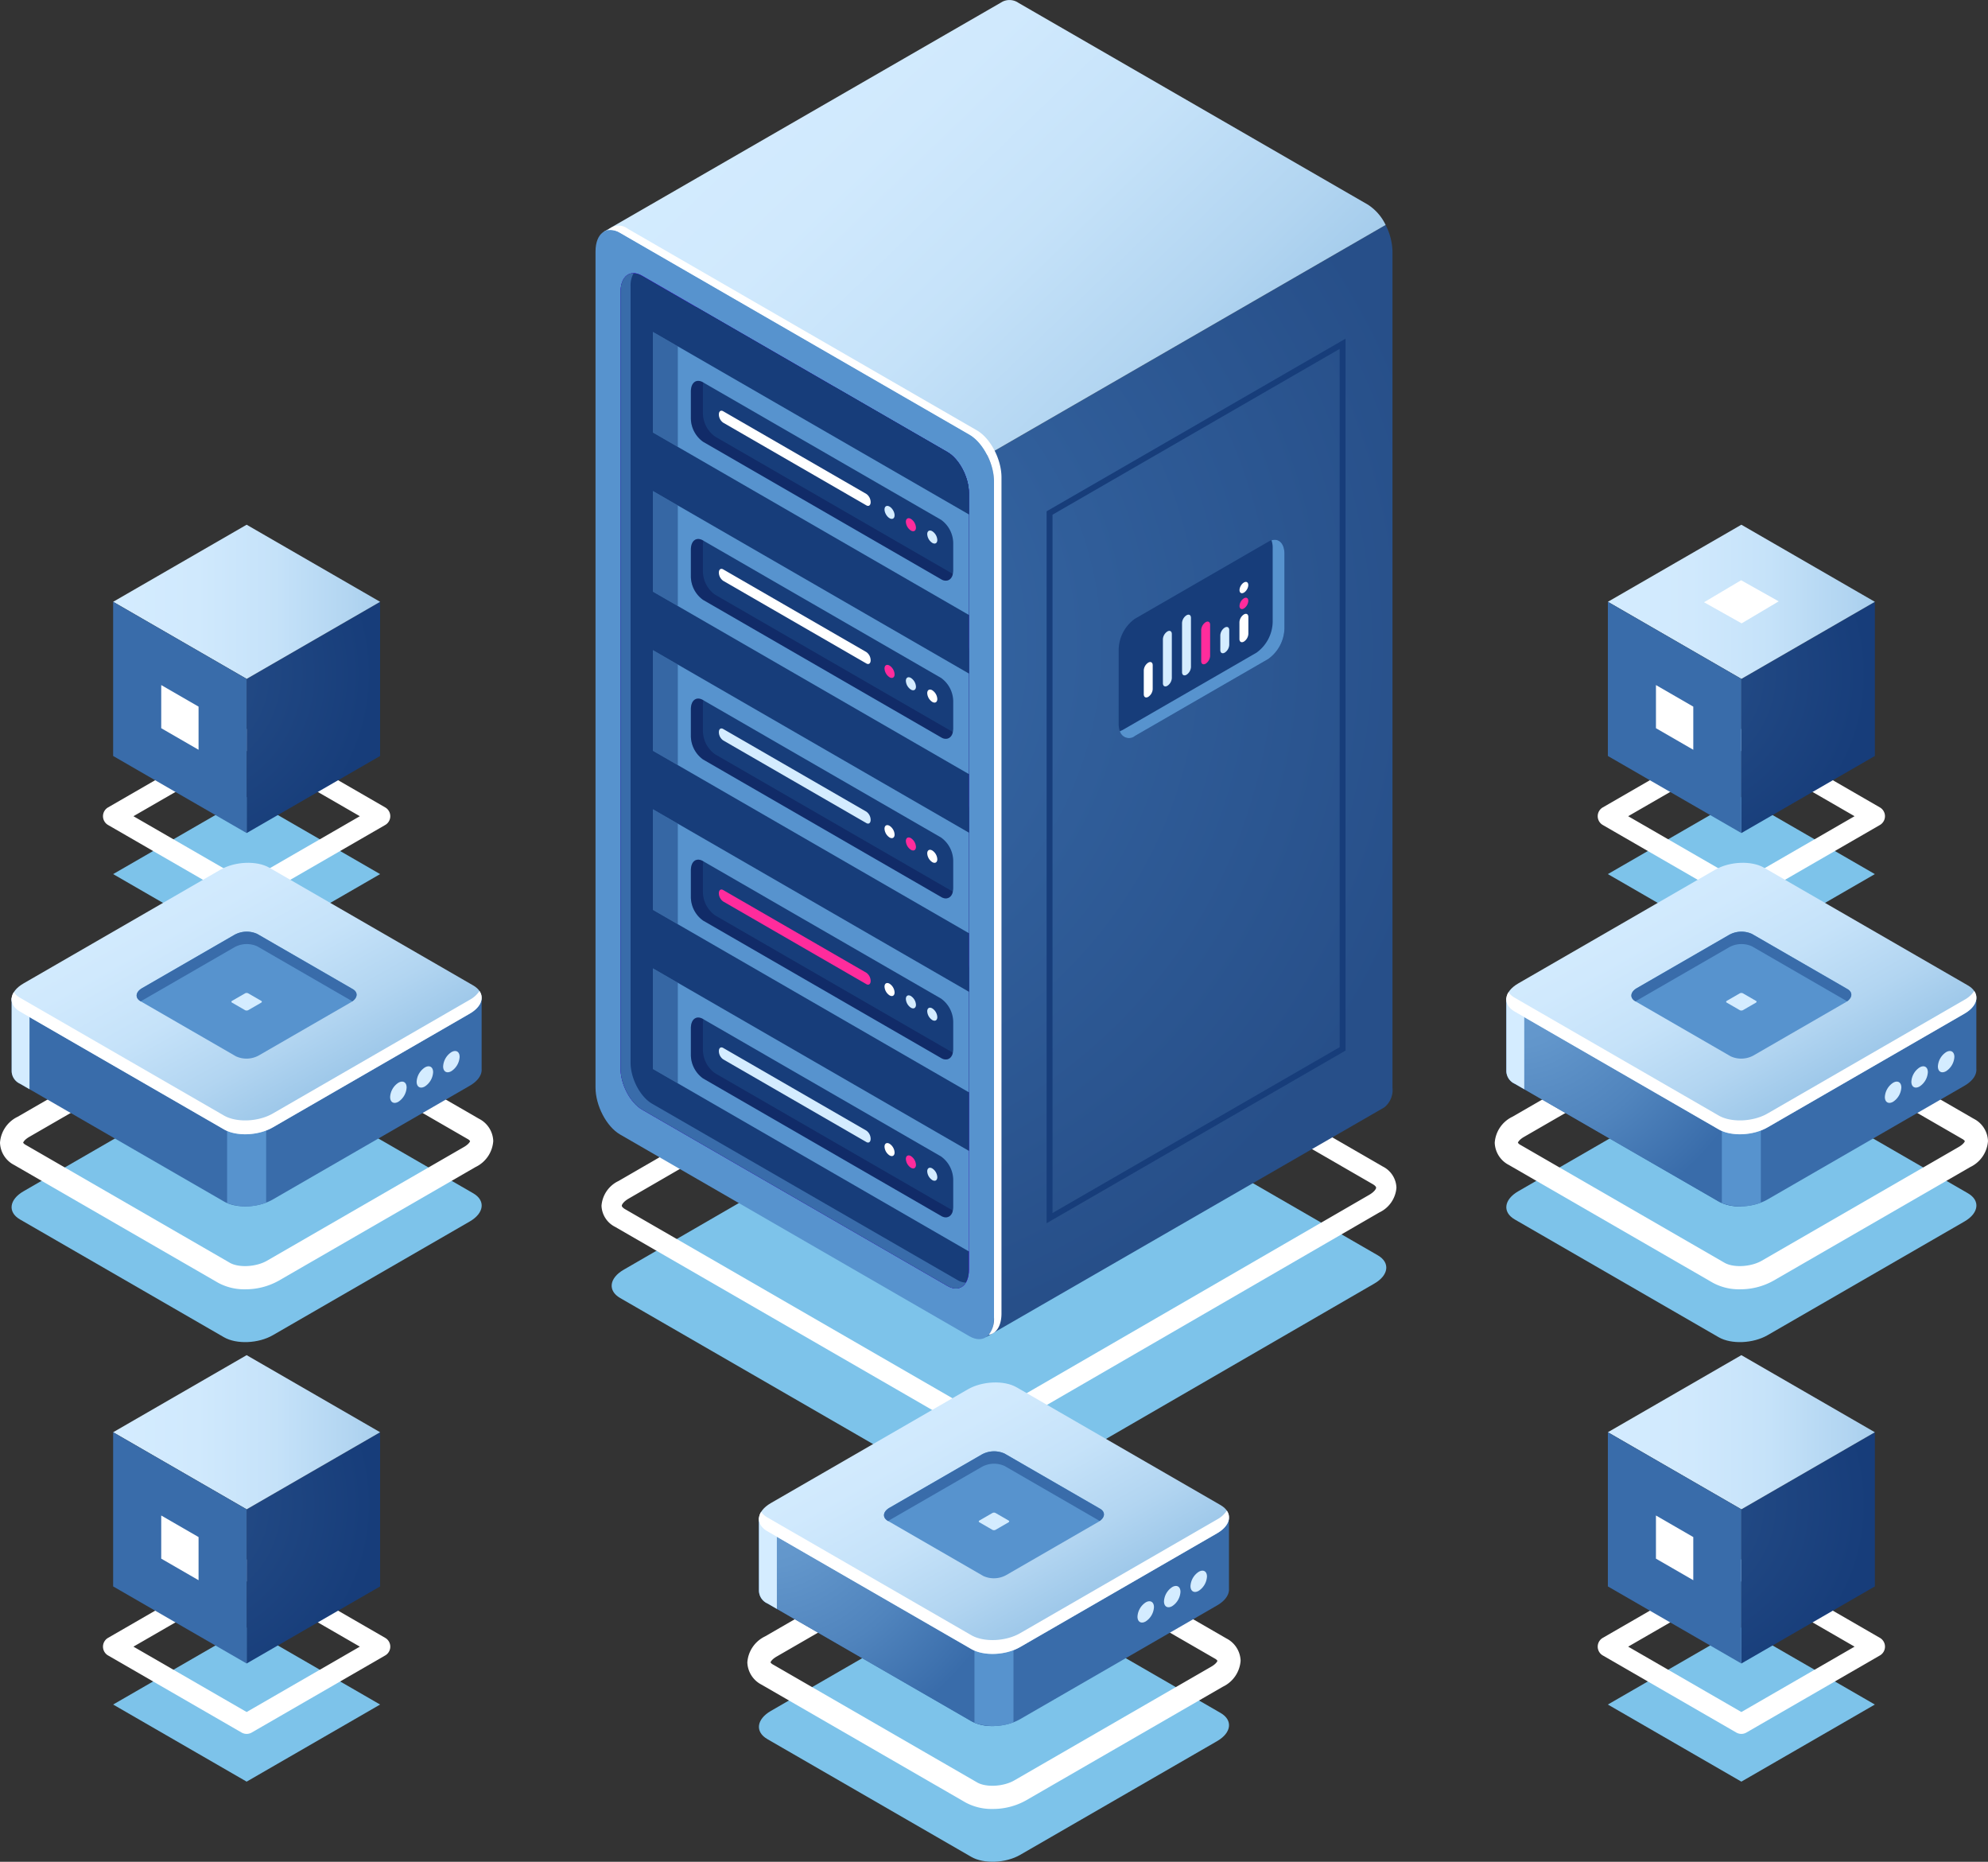 <svg xmlns="http://www.w3.org/2000/svg" xmlns:xlink="http://www.w3.org/1999/xlink" width="336.415" height="314.981" viewBox="0 0 336.415 314.981">
  <rect x="0" y="0" width="336.415" height="314.981" fill="#333333" stroke="none"/>
  <defs>
    <radialGradient id="radial-gradient" cx="-0.095" cy="0.312" r="0.861" gradientTransform="translate(-0.366) scale(1.732 1)" gradientUnits="objectBoundingBox">
      <stop offset="0" stop-color="#274f89"/>
      <stop offset="1" stop-color="#173d7a"/>
    </radialGradient>
    <linearGradient id="linear-gradient" y1="0.5" x2="1.319" y2="0.5" gradientUnits="objectBoundingBox">
      <stop offset="0" stop-color="#d4ecff"/>
      <stop offset="0.239" stop-color="#d0e9fd"/>
      <stop offset="0.46" stop-color="#c5e2f9"/>
      <stop offset="0.675" stop-color="#b2d5f1"/>
      <stop offset="0.884" stop-color="#98c4e7"/>
      <stop offset="1" stop-color="#86b8e0"/>
    </linearGradient>
    <radialGradient id="radial-gradient-2" cx="-1.237" cy="-0.578" r="1.555" gradientTransform="translate(-0.366) scale(1.732 1)" gradientUnits="objectBoundingBox">
      <stop offset="0" stop-color="#699dd1"/>
      <stop offset="0.266" stop-color="#6296cb"/>
      <stop offset="0.641" stop-color="#5084bd"/>
      <stop offset="1" stop-color="#396caa"/>
    </radialGradient>
    <radialGradient id="radial-gradient-3" cx="-0.095" cy="0.312" r="0.861" xlink:href="#radial-gradient"/>
    <radialGradient id="radial-gradient-4" cx="-1.237" cy="-0.578" r="1.555" xlink:href="#radial-gradient-2"/>
    <radialGradient id="radial-gradient-5" cx="-0.095" cy="0.312" r="0.861" xlink:href="#radial-gradient"/>
    <radialGradient id="radial-gradient-6" cx="-1.237" cy="-0.578" r="1.555" xlink:href="#radial-gradient-2"/>
    <radialGradient id="radial-gradient-7" cx="-0.095" cy="0.312" r="0.861" xlink:href="#radial-gradient"/>
    <radialGradient id="radial-gradient-8" cx="-1.237" cy="-0.578" r="1.555" xlink:href="#radial-gradient-2"/>
    <radialGradient id="radial-gradient-9" cx="0.234" cy="0.38" r="0.644" gradientTransform="translate(-0.287) scale(1.574 1)" gradientUnits="objectBoundingBox">
      <stop offset="0" stop-color="#396caa"/>
      <stop offset="1" stop-color="#274f89"/>
    </radialGradient>
    <linearGradient id="linear-gradient-5" x1="0.029" y1="0.235" x2="0.883" y2="0.916" xlink:href="#linear-gradient"/>
    <linearGradient id="linear-gradient-6" x1="-5.118" y1="7.146" x2="-3.992" y2="7.058" gradientUnits="objectBoundingBox">
      <stop offset="0" stop-color="#3919bb"/>
      <stop offset="1" stop-color="#6507fa"/>
    </linearGradient>
    <radialGradient id="radial-gradient-10" cx="0.055" cy="0.064" r="1.056" gradientTransform="translate(-0.02) scale(1.039 1)" xlink:href="#radial-gradient-2"/>
    <linearGradient id="linear-gradient-8" x1="0.131" y1="0.119" x2="0.99" y2="1.006" gradientUnits="objectBoundingBox">
      <stop offset="0" stop-color="#d4ecff"/>
      <stop offset="0.201" stop-color="#d0e9fd"/>
      <stop offset="0.387" stop-color="#c5e2f9"/>
      <stop offset="0.568" stop-color="#b2d5f1"/>
      <stop offset="0.744" stop-color="#98c4e7"/>
      <stop offset="0.842" stop-color="#86b8e0"/>
    </linearGradient>
    <radialGradient id="radial-gradient-11" cx="0.055" cy="0.064" r="1.056" gradientTransform="translate(-0.02) scale(1.039 1)" xlink:href="#radial-gradient-2"/>
  </defs>
  <g id="Group_52" data-name="Group 52" transform="translate(-222.876 -46.426)">
    <g id="Group_18" data-name="Group 18">
      <g id="Group_17" data-name="Group 17">
        <path id="Path_21" data-name="Path 21" d="M264.613,347.848l-22.591-13.043,22.59-13.042L287.2,334.806Z" fill="#7dc3ea"/>
        <path id="Path_22" data-name="Path 22" d="M264.613,339.772a1.714,1.714,0,0,1-.858-.23L241.164,326.5a1.717,1.717,0,0,1,0-2.975l22.59-13.042a1.714,1.714,0,0,1,1.716,0l22.591,13.042a1.716,1.716,0,0,1,0,2.975l-22.59,13.043A1.714,1.714,0,0,1,264.613,339.772Zm-19.156-14.761,19.156,11.06,19.155-11.06-19.156-11.058Z" fill="#fff"/>
        <path id="Path_23" data-name="Path 23" d="M287.2,314.82l-22.59,13.042V301.779l22.59-13.042Z" fill="url(#radial-gradient)"/>
        <path id="Path_24" data-name="Path 24" d="M264.613,301.779l-22.59-13.042,22.589-13.042,22.59,13.042Z" fill="url(#linear-gradient)"/>
        <path id="Path_25" data-name="Path 25" d="M264.613,327.863l-22.59-13.042V288.737l22.59,13.042Z" fill="url(#radial-gradient-2)"/>
      </g>
      <path id="Path_26" data-name="Path 26" d="M256.477,313.771l-6.318-3.648v-7.3l6.318,3.648Z" fill="#fff"/>
    </g>
    <g id="Group_20" data-name="Group 20">
      <g id="Group_19" data-name="Group 19">
        <path id="Path_27" data-name="Path 27" d="M517.555,207.352l-22.591-13.043,22.59-13.042,22.591,13.043Z" fill="#7dc3ea"/>
        <path id="Path_28" data-name="Path 28" d="M517.555,199.275a1.721,1.721,0,0,1-.859-.23L494.105,186a1.717,1.717,0,0,1,0-2.975l22.59-13.042a1.716,1.716,0,0,1,1.717,0L541,183.028A1.717,1.717,0,0,1,541,186l-22.59,13.042A1.72,1.72,0,0,1,517.555,199.275ZM498.4,184.515l19.156,11.059,19.154-11.059-19.155-11.058Z" fill="#fff"/>
        <path id="Path_29" data-name="Path 29" d="M540.145,174.324l-22.59,13.042V161.283l22.59-13.042Z" fill="url(#radial-gradient-3)"/>
        <path id="Path_30" data-name="Path 30" d="M517.555,161.283l-22.59-13.042L517.554,135.2l22.59,13.042Z" fill="url(#linear-gradient)"/>
        <path id="Path_31" data-name="Path 31" d="M517.555,187.367l-22.59-13.042V148.24l22.59,13.042Z" fill="url(#radial-gradient-4)"/>
      </g>
      <path id="Path_32" data-name="Path 32" d="M509.419,173.275l-6.318-3.648v-7.3l6.318,3.648Z" fill="#fff"/>
      <path id="Path_33" data-name="Path 33" d="M511.237,148.316l6.274-3.723,6.361,3.572-6.274,3.723Z" fill="#fff"/>
    </g>
    <g id="Group_22" data-name="Group 22">
      <g id="Group_21" data-name="Group 21">
        <path id="Path_34" data-name="Path 34" d="M517.554,347.848l-22.591-13.043,22.59-13.042,22.591,13.043Z" fill="#7dc3ea"/>
        <path id="Path_35" data-name="Path 35" d="M517.555,339.772a1.721,1.721,0,0,1-.859-.23L494.105,326.5a1.717,1.717,0,0,1,0-2.975l22.59-13.042a1.716,1.716,0,0,1,1.717,0L541,323.524a1.717,1.717,0,0,1,0,2.975l-22.59,13.043A1.72,1.72,0,0,1,517.555,339.772ZM498.4,325.011l19.157,11.06,19.155-11.06-19.156-11.058Z" fill="#fff"/>
        <path id="Path_36" data-name="Path 36" d="M540.144,314.82l-22.59,13.042V301.779l22.59-13.042Z" fill="url(#radial-gradient-5)"/>
        <path id="Path_37" data-name="Path 37" d="M517.554,301.779l-22.59-13.042,22.589-13.042,22.59,13.042Z" fill="url(#linear-gradient)"/>
        <path id="Path_38" data-name="Path 38" d="M517.554,327.863l-22.59-13.042V288.737l22.59,13.042Z" fill="url(#radial-gradient-6)"/>
      </g>
      <path id="Path_39" data-name="Path 39" d="M509.418,313.771l-6.318-3.648v-7.3l6.318,3.648Z" fill="#fff"/>
    </g>
    <g id="Group_24" data-name="Group 24">
      <g id="Group_23" data-name="Group 23">
        <path id="Path_40" data-name="Path 40" d="M264.613,207.352l-22.591-13.043,22.59-13.042L287.2,194.31Z" fill="#7dc3ea"/>
        <path id="Path_41" data-name="Path 41" d="M264.613,199.275a1.714,1.714,0,0,1-.858-.23L241.164,186a1.717,1.717,0,0,1,0-2.975l22.59-13.042a1.714,1.714,0,0,1,1.716,0l22.591,13.042a1.716,1.716,0,0,1,0,2.975l-22.59,13.042A1.715,1.715,0,0,1,264.613,199.275Zm-19.155-14.76,19.155,11.059,19.154-11.059-19.155-11.058Z" fill="#fff"/>
        <path id="Path_42" data-name="Path 42" d="M287.2,174.324l-22.59,13.042V161.283L287.2,148.24Z" fill="url(#radial-gradient-7)"/>
        <path id="Path_43" data-name="Path 43" d="M264.613,161.283l-22.59-13.042L264.612,135.2l22.59,13.042Z" fill="url(#linear-gradient)"/>
        <path id="Path_44" data-name="Path 44" d="M264.613,187.367l-22.59-13.042V148.24l22.59,13.042Z" fill="url(#radial-gradient-8)"/>
      </g>
      <path id="Path_45" data-name="Path 45" d="M256.477,173.275l-6.318-3.648v-7.3l6.318,3.648Z" fill="#fff"/>
    </g>
    <g id="Group_42" data-name="Group 42">
      <path id="Path_46" data-name="Path 46" d="M385.752,299.475l-57.936-33.449c-2.123-1.226-1.856-3.367.6-4.782L389.817,225.7c2.452-1.416,6.161-1.569,8.284-.344l57.936,33.45c2.123,1.226,1.857,3.367-.6,4.782l-61.406,35.545C391.584,300.547,387.876,300.7,385.752,299.475Z" fill="#7dc3ea"/>
      <path id="Path_47" data-name="Path 47" d="M389.358,288.485a9.07,9.07,0,0,1-4.464-1.05l-57.936-33.449a4.167,4.167,0,0,1-2.292-3.565,5.057,5.057,0,0,1,2.885-4.193l61.406-35.543c2.972-1.717,7.364-1.868,10-.345l57.936,33.45a4.162,4.162,0,0,1,2.292,3.564,5.049,5.049,0,0,1-2.886,4.192L394.9,287.09A11.316,11.316,0,0,1,389.358,288.485Zm-2.747-4.024c1.591.918,4.659.757,6.566-.344l61.4-35.544c.859-.5,1.171-1,1.171-1.219,0-.129-.178-.36-.574-.59l-57.937-33.449c-1.591-.919-4.659-.758-6.566.344l-61.4,35.543c-.859.5-1.171,1-1.171,1.219,0,.128.178.361.576.59Z" fill="#fff"/>
      <g id="Group_41" data-name="Group 41">
        <g id="Group_40" data-name="Group 40">
          <g id="Group_35" data-name="Group 35">
            <g id="Group_27" data-name="Group 27">
              <g id="Group_26" data-name="Group 26">
                <g id="Group_25" data-name="Group 25">
                  <path id="Path_48" data-name="Path 48" d="M389.934,123.408s-31.808,3.03-50.965,4.5l50.812,144.713,67.211-38.765.032-.019.12-.069,0-.005a3.744,3.744,0,0,0,1.373-3.318V89a10.251,10.251,0,0,0-1.167-4.515Z" fill="url(#radial-gradient-9)"/>
                  <path id="Path_49" data-name="Path 49" d="M454.353,81.049,395.245,46.923a2.672,2.672,0,0,0-2.692-.232h0L325.072,85.621l3.179,11.766,16.92,48.188,3.185,1.838,109-62.928A8.331,8.331,0,0,0,454.353,81.049Z" fill="url(#linear-gradient-5)"/>
                  <path id="Path_50" data-name="Path 50" d="M386.921,272.492l-59.107-34.126c-2.3-1.327-4.162-4.887-4.162-7.952V88.968c0-3.064,1.863-4.473,4.162-3.146l59.107,34.126c2.3,1.327,4.162,4.887,4.162,7.952V269.345C391.083,272.41,389.22,273.819,386.921,272.492Z" fill="#5793ce"/>
                  <path id="Path_51" data-name="Path 51" d="M388.188,119.237,329.081,85.111a2.457,2.457,0,0,0-3.274.241,3.078,3.078,0,0,1,2.007.47l59.107,34.126c2.3,1.327,4.162,4.887,4.162,7.952V269.345a4.319,4.319,0,0,1-.888,2.906c1.285-.2,2.155-1.522,2.155-3.616V127.189C392.35,124.124,390.487,120.564,388.188,119.237Z" fill="#fff"/>
                  <path id="Path_52" data-name="Path 52" d="M383.2,263.977l-51.671-29.832c-2.009-1.161-3.638-4.273-3.638-6.952V95.83c0-2.679,1.629-3.911,3.638-2.751L383.2,122.911c2.009,1.161,3.638,4.273,3.638,6.952V261.226C386.841,263.9,385.212,265.137,383.2,263.977Z" fill="url(#linear-gradient-6)"/>
                  <path id="Path_53" data-name="Path 53" d="M383.2,263.977l-51.671-29.832c-2.009-1.161-3.638-4.273-3.638-6.952V95.83c0-2.679,1.629-3.911,3.638-2.751L383.2,122.911c2.009,1.161,3.638,4.273,3.638,6.952V261.226C386.841,263.9,385.212,265.137,383.2,263.977Z" fill="url(#linear-gradient-6)"/>
                  <path id="Path_54" data-name="Path 54" d="M383.2,263.977l-51.671-29.832c-2.009-1.161-3.638-4.273-3.638-6.952V95.83c0-2.679,1.629-3.911,3.638-2.751L383.2,122.911c2.009,1.161,3.638,4.273,3.638,6.952V261.226C386.841,263.9,385.212,265.137,383.2,263.977Z" fill="#173d7a"/>
                  <path id="Path_55" data-name="Path 55" d="M384.891,262.984,333.22,233.151c-2.009-1.16-3.638-4.272-3.638-6.951V94.837a4.2,4.2,0,0,1,.522-2.193c-1.3-.01-2.21,1.183-2.21,3.186V227.193c0,2.679,1.629,5.791,3.638,6.952L383.2,263.977c1.324.764,2.48.485,3.116-.558A2.93,2.93,0,0,1,384.891,262.984Z" fill="#396caa"/>
                </g>
              </g>
            </g>
            <g id="Group_29" data-name="Group 29">
              <g id="Group_28" data-name="Group 28">
                <path id="Path_56" data-name="Path 56" d="M383.2,203.666,364,192.578l-30.631,17.685,53.474,30.873V210.618C386.841,207.939,385.212,204.826,383.2,203.666Z" fill="#173d7a"/>
                <path id="Path_57" data-name="Path 57" d="M383.2,176.748,364,165.66l-30.631,17.685,53.474,30.873V183.7C386.841,181.021,385.212,177.908,383.2,176.748Z" fill="#173d7a"/>
                <path id="Path_58" data-name="Path 58" d="M383.2,149.83,364,138.741l-30.631,17.685L386.841,187.3V156.782C386.841,154.1,385.212,150.99,383.2,149.83Z" fill="#173d7a"/>
                <path id="Path_59" data-name="Path 59" d="M383.2,122.911,364,111.823l-30.631,17.685,53.474,30.874V129.864C386.841,127.184,385.212,124.071,383.2,122.911Z" fill="#173d7a"/>
                <path id="Path_60" data-name="Path 60" d="M383.2,122.911,340.685,98.364l-7.318,4.225,53.474,30.874v-3.6C386.841,127.184,385.212,124.071,383.2,122.911Z" fill="#173d7a"/>
              </g>
              <path id="Path_61" data-name="Path 61" d="M386.841,133.463l-53.475-30.874V119.6l53.475,30.873Z" fill="#5793ce"/>
              <path id="Path_62" data-name="Path 62" d="M386.841,160.381l-53.475-30.874v17.014l53.475,30.874Z" fill="#5793ce"/>
              <path id="Path_63" data-name="Path 63" d="M386.841,187.3l-53.475-30.874V173.44l53.475,30.873Z" fill="#5793ce"/>
              <path id="Path_64" data-name="Path 64" d="M386.841,214.218l-53.475-30.874v17.014l53.475,30.873Z" fill="#5793ce"/>
              <path id="Path_65" data-name="Path 65" d="M386.841,241.136l-53.475-30.874v17.014l53.475,30.874Z" fill="#5793ce"/>
            </g>
            <g id="Group_30" data-name="Group 30">
              <path id="Path_66" data-name="Path 66" d="M382.125,144.414l-40.277-23.255a4.931,4.931,0,0,1-2.059-3.934v-4.556c0-1.516.922-2.213,2.059-1.557l40.277,23.254a4.933,4.933,0,0,1,2.059,3.935v4.556C384.184,144.373,383.262,145.07,382.125,144.414Z" fill="#173d7a"/>
              <path id="Path_67" data-name="Path 67" d="M343.883,120.287a4.932,4.932,0,0,1-2.059-3.934V111.8a2.917,2.917,0,0,1,.076-.655l-.052-.03c-1.137-.656-2.059.04-2.059,1.557v4.556a4.931,4.931,0,0,0,2.059,3.934l40.277,23.254a1.233,1.233,0,0,0,1.984-.9Z" fill="#06033e" opacity="0.3"/>
              <path id="Path_68" data-name="Path 68" d="M369.486,131.925l-24.237-13.993a1.736,1.736,0,0,1-.725-1.384h0c0-.533.325-.779.725-.548l24.237,13.994a1.734,1.734,0,0,1,.724,1.384h0C370.21,131.911,369.886,132.156,369.486,131.925Z" fill="#fff"/>
            </g>
            <g id="Group_31" data-name="Group 31">
              <path id="Path_69" data-name="Path 69" d="M382.125,171.166l-40.277-23.255a4.931,4.931,0,0,1-2.059-3.934v-4.556c0-1.516.922-2.213,2.059-1.557l40.277,23.254a4.933,4.933,0,0,1,2.059,3.935v4.556C384.184,171.125,383.262,171.822,382.125,171.166Z" fill="#173d7a"/>
              <path id="Path_70" data-name="Path 70" d="M343.883,147.039a4.932,4.932,0,0,1-2.059-3.934v-4.556a2.917,2.917,0,0,1,.076-.655l-.052-.03c-1.137-.656-2.059.041-2.059,1.557v4.556a4.929,4.929,0,0,0,2.059,3.934l40.277,23.255a1.233,1.233,0,0,0,1.984-.9Z" fill="#06033e" opacity="0.3"/>
              <path id="Path_71" data-name="Path 71" d="M369.486,158.677l-24.237-13.993a1.736,1.736,0,0,1-.725-1.384h0c0-.533.325-.779.725-.548l24.237,13.994a1.735,1.735,0,0,1,.724,1.384h0C370.21,158.663,369.886,158.908,369.486,158.677Z" fill="#fff"/>
            </g>
            <g id="Group_32" data-name="Group 32">
              <path id="Path_72" data-name="Path 72" d="M382.125,198.167l-40.277-23.254a4.933,4.933,0,0,1-2.059-3.935v-4.556c0-1.516.922-2.213,2.059-1.556l40.277,23.254a4.931,4.931,0,0,1,2.059,3.934v4.556C384.184,198.127,383.262,198.823,382.125,198.167Z" fill="#173d7a"/>
              <path id="Path_73" data-name="Path 73" d="M343.883,174.04a4.929,4.929,0,0,1-2.059-3.934V165.55a2.917,2.917,0,0,1,.076-.655l-.052-.029c-1.137-.657-2.059.04-2.059,1.556v4.556a4.933,4.933,0,0,0,2.059,3.935l40.277,23.254a1.233,1.233,0,0,0,1.984-.9Z" fill="#06033e" opacity="0.3"/>
              <path id="Path_74" data-name="Path 74" d="M369.486,185.679l-24.237-13.994a1.735,1.735,0,0,1-.725-1.384h0c0-.533.325-.778.725-.547l24.237,13.993a1.735,1.735,0,0,1,.724,1.384h0C370.21,185.665,369.886,185.91,369.486,185.679Z" fill="#d4ecff"/>
            </g>
            <g id="Group_33" data-name="Group 33">
              <path id="Path_75" data-name="Path 75" d="M382.125,225.417l-40.277-23.254a4.931,4.931,0,0,1-2.059-3.934v-4.556c0-1.517.922-2.213,2.059-1.557l40.277,23.254a4.933,4.933,0,0,1,2.059,3.935v4.556C384.184,225.377,383.262,226.074,382.125,225.417Z" fill="#173d7a"/>
              <path id="Path_76" data-name="Path 76" d="M343.883,201.291a4.932,4.932,0,0,1-2.059-3.934V192.8a2.915,2.915,0,0,1,.076-.654l-.052-.03c-1.137-.656-2.059.04-2.059,1.557v4.556a4.931,4.931,0,0,0,2.059,3.934l40.277,23.254a1.233,1.233,0,0,0,1.984-.9Z" fill="#06033e" opacity="0.3"/>
              <path id="Path_77" data-name="Path 77" d="M369.486,212.929l-24.237-13.993a1.736,1.736,0,0,1-.725-1.384h0c0-.534.325-.779.725-.548L369.486,211a1.734,1.734,0,0,1,.724,1.384h0C370.21,212.915,369.886,213.16,369.486,212.929Z" fill="#ff2c9c"/>
            </g>
            <g id="Group_34" data-name="Group 34">
              <path id="Path_78" data-name="Path 78" d="M382.125,252.128l-40.277-23.254a4.933,4.933,0,0,1-2.059-3.935v-4.556c0-1.516.922-2.213,2.059-1.556l40.277,23.254a4.931,4.931,0,0,1,2.059,3.934v4.556C384.184,252.088,383.262,252.785,382.125,252.128Z" fill="#173d7a"/>
              <path id="Path_79" data-name="Path 79" d="M343.883,228a4.929,4.929,0,0,1-2.059-3.934v-4.556a2.917,2.917,0,0,1,.076-.655l-.052-.029c-1.137-.657-2.059.04-2.059,1.556v4.556a4.933,4.933,0,0,0,2.059,3.935l40.277,23.254a1.233,1.233,0,0,0,1.984-.9Z" fill="#06033e" opacity="0.3"/>
              <path id="Path_80" data-name="Path 80" d="M369.486,239.64l-24.237-13.994a1.735,1.735,0,0,1-.725-1.384h0c0-.533.325-.778.725-.547l24.237,13.993a1.735,1.735,0,0,1,.724,1.384h0C370.21,239.626,369.886,239.871,369.486,239.64Z" fill="#d4ecff"/>
            </g>
            <path id="Path_81" data-name="Path 81" d="M333.367,102.589l4.211,2.431v17.014l-4.211-2.431Z" fill="#173d7a" opacity="0.5"/>
            <path id="Path_82" data-name="Path 82" d="M333.367,129.508l4.211,2.431v17.014l-4.211-2.431Z" fill="#173d7a" opacity="0.5"/>
            <path id="Path_83" data-name="Path 83" d="M333.367,156.426l4.211,2.431v17.014l-4.211-2.431Z" fill="#173d7a" opacity="0.5"/>
            <path id="Path_84" data-name="Path 84" d="M333.367,183.344l4.211,2.431v17.014l-4.211-2.431Z" fill="#173d7a" opacity="0.5"/>
            <path id="Path_85" data-name="Path 85" d="M333.367,210.262l4.211,2.431v17.014l-4.211-2.431Z" fill="#173d7a" opacity="0.5"/>
          </g>
          <ellipse id="Ellipse_6" data-name="Ellipse 6" cx="0.696" cy="1.206" rx="0.696" ry="1.206" transform="matrix(0.866, -0.5, 0.5, 0.866, 372.203, 132.417)" fill="#d4ecff"/>
          <path id="Path_86" data-name="Path 86" d="M377.876,135.692c0,.544-.382.764-.853.493a1.884,1.884,0,0,1-.852-1.477c0-.544.381-.764.852-.492A1.885,1.885,0,0,1,377.876,135.692Z" fill="#ff2c9c"/>
          <path id="Path_87" data-name="Path 87" d="M381.49,137.779c0,.544-.381.764-.852.492a1.883,1.883,0,0,1-.853-1.476c0-.544.382-.764.853-.492A1.882,1.882,0,0,1,381.49,137.779Z" fill="#d4ecff"/>
          <path id="Path_88" data-name="Path 88" d="M374.261,160.51c0,.544-.382.764-.852.492a1.885,1.885,0,0,1-.853-1.476c0-.544.382-.765.853-.493A1.886,1.886,0,0,1,374.261,160.51Z" fill="#ff2c9c"/>
          <path id="Path_89" data-name="Path 89" d="M377.876,162.6c0,.544-.382.764-.853.492a1.884,1.884,0,0,1-.852-1.477c0-.543.381-.764.852-.492A1.885,1.885,0,0,1,377.876,162.6Z" fill="#d4ecff"/>
          <path id="Path_90" data-name="Path 90" d="M381.49,164.684c0,.543-.381.764-.852.492a1.885,1.885,0,0,1-.853-1.477c0-.543.382-.764.853-.492A1.884,1.884,0,0,1,381.49,164.684Z" fill="#fff"/>
          <path id="Path_91" data-name="Path 91" d="M374.261,187.618c0,.544-.382.764-.852.492a1.885,1.885,0,0,1-.853-1.477c0-.543.382-.764.853-.492A1.886,1.886,0,0,1,374.261,187.618Z" fill="#fff"/>
          <path id="Path_92" data-name="Path 92" d="M377.876,189.705c0,.543-.382.764-.853.492a1.884,1.884,0,0,1-.852-1.477c0-.543.381-.764.852-.492A1.885,1.885,0,0,1,377.876,189.705Z" fill="#ff2c9c"/>
          <path id="Path_93" data-name="Path 93" d="M381.49,191.792c0,.543-.381.764-.852.492a1.885,1.885,0,0,1-.853-1.477c0-.544.382-.764.853-.492A1.884,1.884,0,0,1,381.49,191.792Z" fill="#fff"/>
          <path id="Path_94" data-name="Path 94" d="M374.261,214.331c0,.543-.382.764-.852.492a1.885,1.885,0,0,1-.853-1.477c0-.543.382-.764.853-.492A1.886,1.886,0,0,1,374.261,214.331Z" fill="#fff"/>
          <path id="Path_95" data-name="Path 95" d="M377.876,216.418c0,.543-.382.764-.853.492a1.884,1.884,0,0,1-.852-1.477c0-.543.381-.764.852-.492A1.885,1.885,0,0,1,377.876,216.418Z" fill="#d4ecff"/>
          <path id="Path_96" data-name="Path 96" d="M381.49,218.505c0,.543-.381.764-.852.492a1.885,1.885,0,0,1-.853-1.477c0-.544.382-.764.853-.492A1.884,1.884,0,0,1,381.49,218.505Z" fill="#d4ecff"/>
          <path id="Path_97" data-name="Path 97" d="M374.261,241.408c0,.544-.382.764-.852.492a1.883,1.883,0,0,1-.853-1.476c0-.544.382-.764.853-.493A1.887,1.887,0,0,1,374.261,241.408Z" fill="#fff"/>
          <path id="Path_98" data-name="Path 98" d="M377.876,243.495c0,.544-.382.764-.853.492a1.884,1.884,0,0,1-.852-1.476c0-.544.381-.764.852-.493A1.885,1.885,0,0,1,377.876,243.495Z" fill="#ff2c9c"/>
          <path id="Path_99" data-name="Path 99" d="M381.49,245.582c0,.544-.381.764-.852.492a1.885,1.885,0,0,1-.853-1.477c0-.543.382-.764.853-.492A1.884,1.884,0,0,1,381.49,245.582Z" fill="#d4ecff"/>
          <g id="Group_36" data-name="Group 36">
            <path id="Path_100" data-name="Path 100" d="M399.986,253.373V132.93l.249-.143,50.336-29.062V224.167l-.249.143Zm1-119.867V251.645l48.591-28.054V105.452Z" fill="#173d7a"/>
          </g>
          <g id="Group_39" data-name="Group 39">
            <path id="Path_101" data-name="Path 101" d="M437.495,157.916l-22.57,13.031c-1.516.875-2.745-.054-2.745-2.076V156.357a6.576,6.576,0,0,1,2.745-5.245l22.57-13.031c1.517-.875,2.746.054,2.746,2.076v12.514A6.574,6.574,0,0,1,437.495,157.916Z" fill="#173d7a"/>
            <path id="Path_102" data-name="Path 102" d="M438.043,137.839a3.625,3.625,0,0,1,.2,1.255v12.514a6.573,6.573,0,0,1-2.746,5.245l-22.57,13.031a2.635,2.635,0,0,1-.547.242,1.6,1.6,0,0,0,2.541.821l22.57-13.031a6.573,6.573,0,0,0,2.745-5.245V140.157C440.24,138.385,439.3,137.453,438.043,137.839Z" fill="#5793ce"/>
            <g id="Group_38" data-name="Group 38">
              <g id="Group_37" data-name="Group 37">
                <path id="Path_103" data-name="Path 103" d="M433.373,150.379c.417-.241.755-.045.755.437v2.85a1.671,1.671,0,0,1-.755,1.309c-.417.241-.756.045-.756-.437v-2.85A1.672,1.672,0,0,1,433.373,150.379Z" fill="#fff"/>
                <path id="Path_104" data-name="Path 104" d="M430.135,152.6c.417-.241.756-.046.756.436v2.494a1.672,1.672,0,0,1-.756,1.309c-.417.241-.755.046-.755-.436v-2.494A1.671,1.671,0,0,1,430.135,152.6Z" fill="#d4ecff"/>
                <path id="Path_105" data-name="Path 105" d="M426.9,151.691c.418-.241.756-.045.756.437V157.4a1.667,1.667,0,0,1-.756,1.308c-.417.241-.755.046-.755-.436V153A1.671,1.671,0,0,1,426.9,151.691Z" fill="#ff2c9c"/>
                <path id="Path_106" data-name="Path 106" d="M423.66,150.52c.417-.241.755-.046.755.436v8.318a1.671,1.671,0,0,1-.755,1.309c-.418.241-.756.045-.756-.437v-8.318A1.669,1.669,0,0,1,423.66,150.52Z" fill="#d4ecff"/>
                <path id="Path_107" data-name="Path 107" d="M420.422,153.261c.417-.241.755-.045.755.437v7.445a1.671,1.671,0,0,1-.755,1.309c-.418.241-.756.046-.756-.436V154.57A1.669,1.669,0,0,1,420.422,153.261Z" fill="#d4ecff"/>
                <path id="Path_108" data-name="Path 108" d="M417.184,158.533c.418-.241.756-.046.756.436v4.044a1.667,1.667,0,0,1-.756,1.308c-.417.241-.755.046-.755-.436v-4.044A1.669,1.669,0,0,1,417.184,158.533Z" fill="#fff"/>
              </g>
              <path id="Path_109" data-name="Path 109" d="M432.63,148.939c0,.474.333.666.743.429a1.643,1.643,0,0,0,.743-1.287c0-.473-.333-.665-.743-.429A1.645,1.645,0,0,0,432.63,148.939Z" fill="#ff2c9c"/>
              <ellipse id="Ellipse_7" data-name="Ellipse 7" cx="1.051" cy="0.607" rx="1.051" ry="0.607" transform="matrix(0.5, -0.866, 0.866, 0.5, 432.322, 146.438)" fill="#fff"/>
            </g>
          </g>
        </g>
      </g>
    </g>
    <g id="Group_45" data-name="Group 45">
      <path id="Path_110" data-name="Path 110" d="M387.246,360.581l-34.512-19.925c-2.118-1.223-1.853-3.359.593-4.771l33.324-19.24c2.446-1.412,6.146-1.565,8.264-.343l34.512,19.926c2.118,1.223,1.853,3.359-.593,4.771l-33.324,19.24C393.064,361.651,389.364,361.8,387.246,360.581Z" fill="#7dc3ea"/>
      <path id="Path_111" data-name="Path 111" d="M390.853,352.472a9.281,9.281,0,0,1-4.587-1.1h0l-34.511-19.926a4.4,4.4,0,0,1-2.411-3.77,5.278,5.278,0,0,1,3-4.4l33.325-19.239c3.083-1.782,7.477-1.93,10.223-.343l34.514,19.926a4.391,4.391,0,0,1,2.409,3.768,5.28,5.28,0,0,1-3,4.4l-33.323,19.24A11.481,11.481,0,0,1,390.853,352.472Zm-2.628-4.492c1.524.878,4.467.718,6.3-.343l33.324-19.24c.838-.483,1.039-.921,1.044-1a1.266,1.266,0,0,0-.449-.373L393.934,307.1c-1.52-.878-4.465-.718-6.3.343l-33.324,19.239c-.838.484-1.038.921-1.043,1a1.238,1.238,0,0,0,.45.374l34.512,19.926Z" fill="#fff"/>
      <path id="Path_112" data-name="Path 112" d="M430.846,315.186h0V303.278l-26.7-.015-9.23-5.329c-2.118-1.223-5.818-1.069-8.264.343l-8.61,4.971-26.726-.015V315.48a2.394,2.394,0,0,0,1.419,2.214l34.512,19.926c2.118,1.223,5.818,1.069,8.264-.343l33.324-19.24C430.245,317.223,430.925,316.168,430.846,315.186Z" fill="#396caa"/>
      <path id="Path_113" data-name="Path 113" d="M391.081,297.115a9.523,9.523,0,0,0-4.43,1.162l-8.61,4.971-26.726-.015V315.48a2.394,2.394,0,0,0,1.419,2.214l34.512,19.926a7.484,7.484,0,0,0,3.835.819Z" fill="url(#radial-gradient-10)"/>
      <path id="Path_114" data-name="Path 114" d="M354.34,303.235l-3.025,0V315.48a2.394,2.394,0,0,0,1.419,2.214l1.606.927Z" fill="#d4ecff"/>
      <path id="Path_115" data-name="Path 115" d="M387.778,337.88a9.415,9.415,0,0,0,6.6-.075V323.9h-6.6Z" fill="#5793ce"/>
      <path id="Path_116" data-name="Path 116" d="M387.246,325.417l-34.512-19.925c-2.118-1.223-1.853-3.359.593-4.772l33.324-19.239c2.446-1.412,6.146-1.566,8.264-.343l34.512,19.926c2.118,1.223,1.853,3.359-.593,4.771L395.51,325.074C393.064,326.487,389.364,326.64,387.246,325.417Z" fill="url(#linear-gradient-8)"/>
      <path id="Path_117" data-name="Path 117" d="M428.834,303.491l-33.324,19.24c-2.446,1.412-6.146,1.566-8.264.343l-34.512-19.926a3.2,3.2,0,0,1-1.057-.938c-.728,1.171-.4,2.442,1.057,3.281l34.512,19.926c2.118,1.223,5.818,1.07,8.264-.343l33.324-19.239c1.9-1.1,2.478-2.63,1.65-3.834A4.611,4.611,0,0,1,428.834,303.491Z" fill="#fff"/>
      <g id="Group_43" data-name="Group 43">
        <path id="Path_118" data-name="Path 118" d="M418.152,318.328a3.083,3.083,0,0,1-1.394,2.415c-.77.444-1.394.084-1.394-.805a3.083,3.083,0,0,1,1.394-2.415C417.528,317.079,418.152,317.439,418.152,318.328Z" fill="#d4ecff"/>
        <path id="Path_119" data-name="Path 119" d="M422.637,315.739a3.079,3.079,0,0,1-1.394,2.414c-.77.445-1.394.084-1.394-.805a3.081,3.081,0,0,1,1.394-2.414C422.013,314.49,422.637,314.85,422.637,315.739Z" fill="#d4ecff"/>
        <path id="Path_120" data-name="Path 120" d="M427.122,313.149a3.083,3.083,0,0,1-1.394,2.415c-.77.444-1.394.084-1.394-.8a3.079,3.079,0,0,1,1.394-2.414C426.5,311.9,427.122,312.26,427.122,313.149Z" fill="#d4ecff"/>
      </g>
      <g id="Group_44" data-name="Group 44">
        <path id="Path_121" data-name="Path 121" d="M389.287,313.064l-16.15-9.325c-.991-.572-.867-1.571.277-2.232l15.594-9a4.3,4.3,0,0,1,3.868-.161l16.149,9.324c.992.573.867,1.572-.277,2.233l-15.594,9A4.3,4.3,0,0,1,389.287,313.064Z" fill="#5793ce"/>
        <path id="Path_122" data-name="Path 122" d="M390.833,305.257l-2.235-1.291c-.137-.079-.12-.217.039-.308l2.157-1.246a.593.593,0,0,1,.535-.022l2.235,1.29c.137.079.12.217-.039.309l-2.157,1.245A.594.594,0,0,1,390.833,305.257Z" fill="#d4ecff"/>
        <path id="Path_123" data-name="Path 123" d="M373.137,303.739l.045.027c.076-.054.145-.109.232-.16l15.594-9a4.3,4.3,0,0,1,3.868-.16l16.1,9.3c.913-.654.961-1.544.045-2.073l-16.149-9.324a4.3,4.3,0,0,0-3.868.161l-15.594,9C372.27,302.168,372.146,303.167,373.137,303.739Z" fill="#396caa"/>
      </g>
    </g>
    <g id="Group_48" data-name="Group 48">
      <path id="Path_124" data-name="Path 124" d="M513.72,272.664l-34.512-19.926c-2.118-1.223-1.853-3.359.593-4.771l33.324-19.24c2.446-1.412,6.146-1.565,8.264-.342L555.9,248.31c2.118,1.223,1.853,3.359-.593,4.771l-33.324,19.24C519.538,273.733,515.838,273.887,513.72,272.664Z" fill="#7dc3ea"/>
      <path id="Path_125" data-name="Path 125" d="M517.327,264.554a9.276,9.276,0,0,1-4.587-1.1h0l-34.512-19.926a4.394,4.394,0,0,1-2.409-3.769,5.277,5.277,0,0,1,3-4.4l33.323-19.24c3.085-1.782,7.48-1.929,10.224-.343l34.513,19.926a4.392,4.392,0,0,1,2.409,3.769,5.28,5.28,0,0,1-3,4.4l-33.322,19.239A11.49,11.49,0,0,1,517.327,264.554Zm-2.628-4.492c1.523.877,4.467.717,6.306-.343l33.322-19.239c.838-.484,1.039-.921,1.044-1a1.262,1.262,0,0,0-.449-.374l-34.513-19.926c-1.521-.877-4.466-.717-6.3.343l-33.324,19.24c-.838.484-1.039.921-1.044,1a1.255,1.255,0,0,0,.449.373L514.7,260.062Z" fill="#fff"/>
      <path id="Path_126" data-name="Path 126" d="M557.32,227.268h0V215.36l-26.7-.015-9.23-5.329c-2.118-1.222-5.818-1.069-8.264.343l-8.611,4.972-26.725-.015v12.247a2.394,2.394,0,0,0,1.419,2.213L513.72,249.7c2.118,1.223,5.818,1.069,8.264-.343l33.324-19.239C556.719,229.3,557.4,228.25,557.32,227.268Z" fill="#396caa"/>
      <path id="Path_127" data-name="Path 127" d="M517.555,209.2a9.535,9.535,0,0,0-4.43,1.162l-8.611,4.972-26.725-.015v12.247a2.394,2.394,0,0,0,1.419,2.213L513.72,249.7a7.474,7.474,0,0,0,3.835.819Z" fill="url(#radial-gradient-11)"/>
      <path id="Path_128" data-name="Path 128" d="M480.814,215.317h-3.025v12.247a2.394,2.394,0,0,0,1.419,2.213l1.606.927Z" fill="#d4ecff"/>
      <path id="Path_129" data-name="Path 129" d="M514.252,249.962a9.415,9.415,0,0,0,6.6-.075v-13.9h-6.6Z" fill="#5793ce"/>
      <path id="Path_130" data-name="Path 130" d="M513.72,237.5l-34.512-19.925c-2.118-1.223-1.853-3.359.593-4.771l33.324-19.24c2.446-1.412,6.146-1.565,8.264-.342L555.9,213.146c2.118,1.223,1.853,3.359-.593,4.771l-33.324,19.24C519.538,238.569,515.838,238.722,513.72,237.5Z" fill="url(#linear-gradient-8)"/>
      <path id="Path_131" data-name="Path 131" d="M555.308,215.574l-33.324,19.239c-2.446,1.412-6.146,1.566-8.264.343L479.208,215.23a3.2,3.2,0,0,1-1.057-.937c-.728,1.171-.4,2.441,1.057,3.281L513.72,237.5c2.118,1.223,5.818,1.07,8.264-.342l33.324-19.24c1.9-1.1,2.478-2.63,1.65-3.833A4.63,4.63,0,0,1,555.308,215.574Z" fill="#fff"/>
      <g id="Group_46" data-name="Group 46">
        <path id="Path_132" data-name="Path 132" d="M544.626,230.41a3.083,3.083,0,0,1-1.394,2.415c-.77.444-1.394.084-1.394-.8a3.079,3.079,0,0,1,1.394-2.414C544,229.161,544.626,229.522,544.626,230.41Z" fill="#d4ecff"/>
        <path id="Path_133" data-name="Path 133" d="M549.111,227.821a3.079,3.079,0,0,1-1.394,2.414c-.77.445-1.394.085-1.394-.8a3.083,3.083,0,0,1,1.394-2.415C548.487,226.572,549.111,226.932,549.111,227.821Z" fill="#d4ecff"/>
        <path id="Path_134" data-name="Path 134" d="M553.6,225.232a3.079,3.079,0,0,1-1.394,2.414c-.77.445-1.394.084-1.394-.8a3.079,3.079,0,0,1,1.394-2.414C552.972,223.983,553.6,224.343,553.6,225.232Z" fill="#d4ecff"/>
      </g>
      <g id="Group_47" data-name="Group 47">
        <path id="Path_135" data-name="Path 135" d="M515.761,225.146l-16.15-9.324c-.991-.573-.867-1.572.277-2.233l15.594-9a4.3,4.3,0,0,1,3.868-.16L535.5,213.75c.992.572.867,1.572-.277,2.232l-15.594,9A4.3,4.3,0,0,1,515.761,225.146Z" fill="#5793ce"/>
        <path id="Path_136" data-name="Path 136" d="M517.307,217.339l-2.235-1.29c-.137-.079-.12-.218.039-.309l2.157-1.246a.6.6,0,0,1,.535-.022l2.235,1.29c.137.079.12.218-.039.309l-2.157,1.246A.6.6,0,0,1,517.307,217.339Z" fill="#d4ecff"/>
        <path id="Path_137" data-name="Path 137" d="M499.611,215.822l.045.026a2.769,2.769,0,0,1,.232-.159l15.594-9a4.3,4.3,0,0,1,3.868-.16l16.1,9.3c.913-.654.961-1.545.045-2.073l-16.149-9.324a4.3,4.3,0,0,0-3.868.16l-15.594,9C498.744,214.25,498.62,215.249,499.611,215.822Z" fill="#396caa"/>
      </g>
    </g>
    <g id="Group_51" data-name="Group 51">
      <path id="Path_138" data-name="Path 138" d="M260.778,272.664l-34.512-19.926c-2.118-1.223-1.853-3.359.593-4.771l33.324-19.24c2.446-1.412,6.146-1.565,8.264-.342l34.512,19.925c2.118,1.223,1.852,3.359-.593,4.771l-33.324,19.24C266.6,273.733,262.9,273.887,260.778,272.664Z" fill="#7dc3ea"/>
      <path id="Path_139" data-name="Path 139" d="M264.385,264.554a9.275,9.275,0,0,1-4.586-1.1h0l-34.513-19.926a4.394,4.394,0,0,1-2.409-3.769,5.275,5.275,0,0,1,3-4.4l33.323-19.24c3.085-1.782,7.479-1.929,10.223-.343l34.513,19.926a4.395,4.395,0,0,1,2.41,3.769,5.279,5.279,0,0,1-3,4.4l-33.324,19.239A11.481,11.481,0,0,1,264.385,264.554Zm-2.627-4.492c1.521.877,4.464.717,6.3-.343l33.324-19.239c.837-.483,1.038-.921,1.043-1a1.261,1.261,0,0,0-.45-.374l-34.512-19.926c-1.521-.877-4.466-.717-6.3.343L227.84,238.76c-.838.484-1.039.921-1.044,1a1.243,1.243,0,0,0,.449.373l34.514,19.926Z" fill="#fff"/>
      <path id="Path_140" data-name="Path 140" d="M304.378,227.268h0V215.36l-26.7-.015-9.229-5.329c-2.118-1.222-5.818-1.069-8.264.343l-8.611,4.972-26.725-.015v12.247a2.394,2.394,0,0,0,1.419,2.213L260.778,249.7c2.118,1.223,5.818,1.069,8.264-.343l33.324-19.239C303.777,229.3,304.457,228.25,304.378,227.268Z" fill="#396caa"/>
      <path id="Path_141" data-name="Path 141" d="M264.613,209.2a9.535,9.535,0,0,0-4.43,1.162l-8.611,4.972-26.725-.015v12.247a2.394,2.394,0,0,0,1.419,2.213L260.778,249.7a7.474,7.474,0,0,0,3.835.819Z" fill="url(#radial-gradient-11)"/>
      <path id="Path_142" data-name="Path 142" d="M227.871,215.317h-3.024v12.247a2.394,2.394,0,0,0,1.419,2.213l1.6.927Z" fill="#d4ecff"/>
      <path id="Path_143" data-name="Path 143" d="M261.31,249.962a9.415,9.415,0,0,0,6.605-.075v-13.9H261.31Z" fill="#5793ce"/>
      <path id="Path_144" data-name="Path 144" d="M260.778,237.5l-34.512-19.925c-2.118-1.223-1.853-3.359.593-4.771l33.324-19.24c2.446-1.412,6.146-1.565,8.264-.342l34.512,19.925c2.118,1.223,1.852,3.359-.593,4.771l-33.324,19.24C266.6,238.569,262.9,238.722,260.778,237.5Z" fill="url(#linear-gradient-8)"/>
      <path id="Path_145" data-name="Path 145" d="M302.366,215.574l-33.325,19.239c-2.445,1.412-6.145,1.566-8.263.343L226.266,215.23a3.185,3.185,0,0,1-1.057-.937c-.728,1.171-.4,2.441,1.057,3.281L260.778,237.5c2.118,1.223,5.818,1.07,8.263-.342l33.325-19.24c1.9-1.1,2.477-2.63,1.65-3.833A4.63,4.63,0,0,1,302.366,215.574Z" fill="#fff"/>
      <g id="Group_49" data-name="Group 49">
        <path id="Path_146" data-name="Path 146" d="M291.684,230.41a3.083,3.083,0,0,1-1.394,2.415c-.77.444-1.394.084-1.394-.8a3.079,3.079,0,0,1,1.394-2.414C291.06,229.161,291.684,229.522,291.684,230.41Z" fill="#d4ecff"/>
        <path id="Path_147" data-name="Path 147" d="M296.169,227.821a3.079,3.079,0,0,1-1.394,2.414c-.77.445-1.394.085-1.394-.8a3.083,3.083,0,0,1,1.394-2.415C295.545,226.572,296.169,226.932,296.169,227.821Z" fill="#d4ecff"/>
        <path id="Path_148" data-name="Path 148" d="M300.654,225.232a3.079,3.079,0,0,1-1.394,2.414c-.77.445-1.394.084-1.394-.8a3.079,3.079,0,0,1,1.394-2.414C300.03,223.983,300.654,224.343,300.654,225.232Z" fill="#d4ecff"/>
      </g>
      <g id="Group_50" data-name="Group 50">
        <path id="Path_149" data-name="Path 149" d="M262.818,225.146l-16.149-9.324c-.992-.573-.867-1.572.277-2.233l15.594-9a4.3,4.3,0,0,1,3.867-.16l16.15,9.324c.991.572.867,1.572-.277,2.232l-15.6,9A4.3,4.3,0,0,1,262.818,225.146Z" fill="#5793ce"/>
        <path id="Path_150" data-name="Path 150" d="M264.365,217.339l-2.235-1.29c-.137-.079-.12-.218.039-.309l2.157-1.246a.6.6,0,0,1,.535-.022l2.235,1.29c.137.079.119.218-.039.309l-2.157,1.246A.6.6,0,0,1,264.365,217.339Z" fill="#d4ecff"/>
        <path id="Path_151" data-name="Path 151" d="M246.669,215.822l.045.026a2.615,2.615,0,0,1,.232-.159l15.594-9a4.3,4.3,0,0,1,3.867-.16l16.1,9.3c.914-.654.962-1.545.046-2.073l-16.15-9.324a4.3,4.3,0,0,0-3.867.16l-15.594,9C245.8,214.25,245.677,215.249,246.669,215.822Z" fill="#396caa"/>
      </g>
    </g>
  </g>
</svg>
